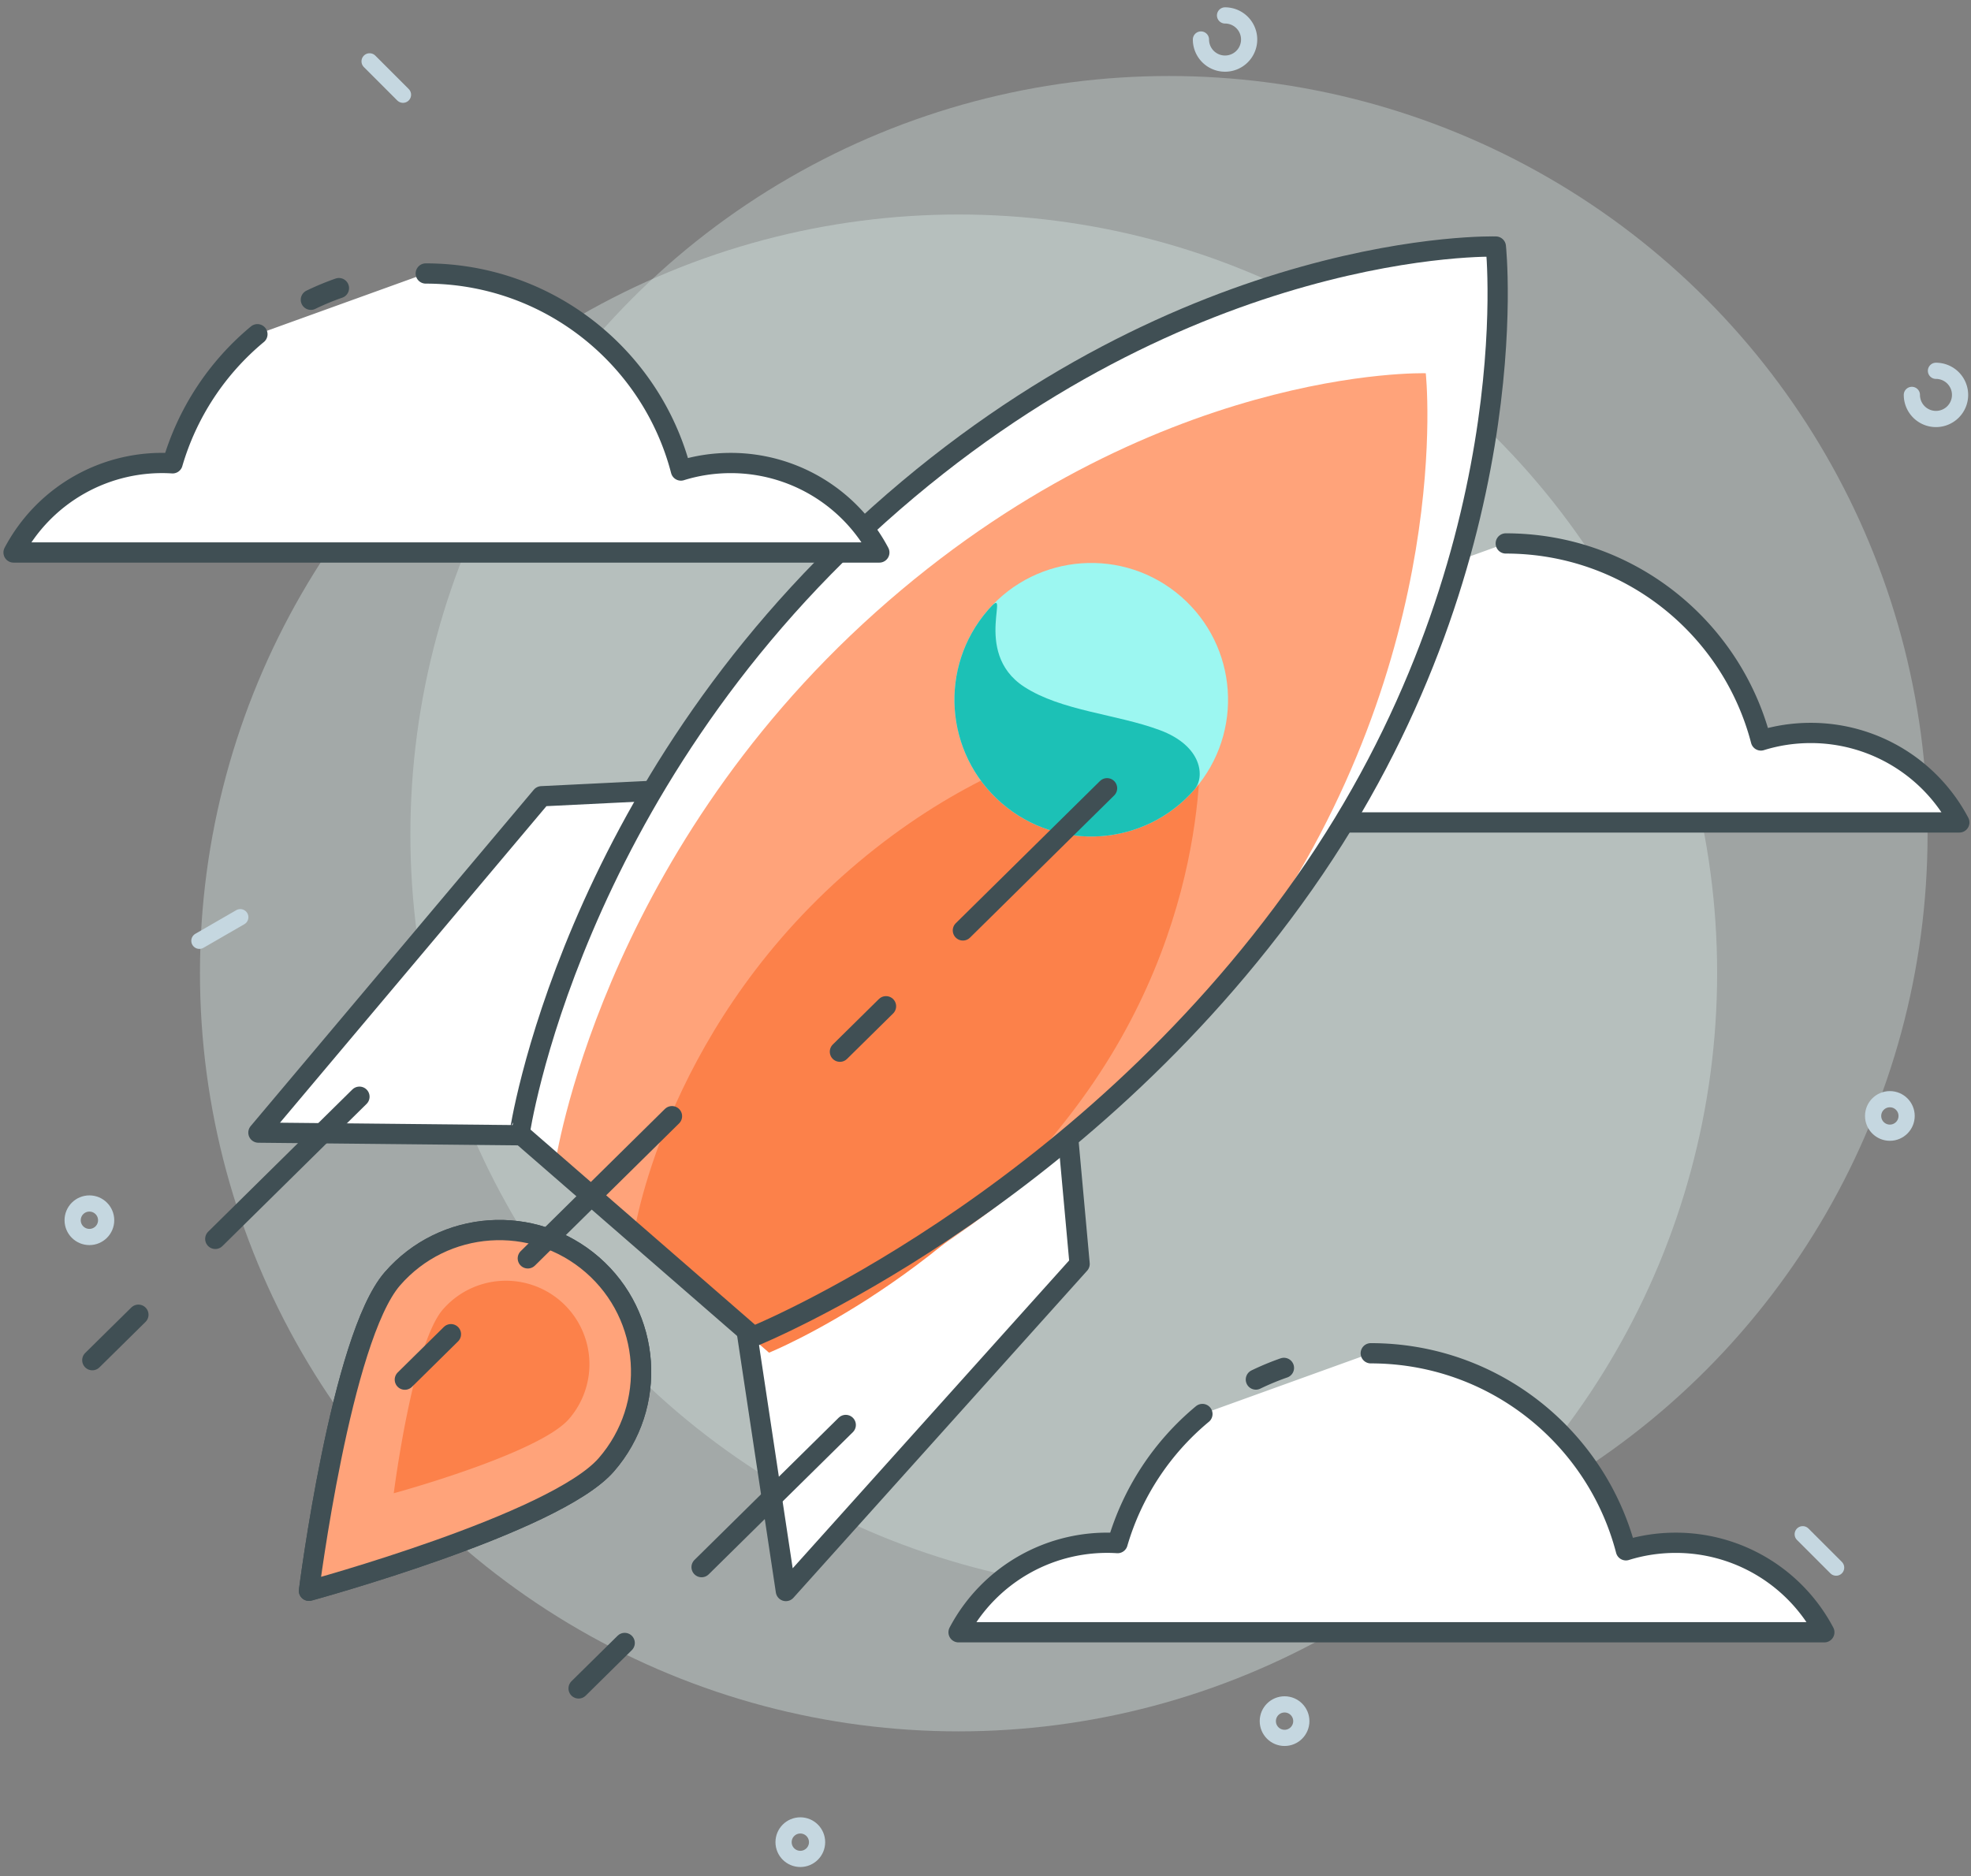 <svg width="146" height="139" viewBox="0 0 146 139" xmlns="http://www.w3.org/2000/svg" xmlns:xlink="http://www.w3.org/1999/xlink"><rect x="0" y="0" width="146" height="139" fill="#808080" stroke="none"/><title>Pages Copy</title><defs><ellipse id="a" cx="26.5" cy="45.429" rx="10.134" ry="10.134"/><mask id="b" x="0" y="0" width="20.267" height="20.267" fill="#fff"><use xlink:href="#a"/></mask></defs><g fill="none" fill-rule="evenodd"><path d="M-6-6h160v160H-6z"/><g transform="translate(14.812 5.335)" fill="#DDECEA"><circle opacity=".383" cx="56.192" cy="66.749" r="56.192"/><ellipse opacity=".336" cx="71.779" cy="56.488" rx="56.192" ry="56.192"/></g><g transform="translate(5.38 1.123)" stroke="#C5D7E0" stroke-width="1.2" stroke-linecap="round"><path d="M24.471 5.896l-2.474-2.474m108.633 111.6l-2.475-2.474M2.807 35.668l3.03-1.75M9.39 68.581l3.03-1.75" fill="#DAE2E6"/><path d="M136.24 28.135a1.785 1.785 0 1 0 1.785-1.785M83.579 1.804A1.785 1.785 0 1 0 85.364.02" stroke-linejoin="round"/><ellipse stroke-linejoin="round" cx="134.61" cy="81.557" rx="1.241" ry="1.241"/><circle stroke-linejoin="round" cx="53.903" cy="135.362" r="1.241"/><ellipse stroke-linejoin="round" cx="1.242" cy="89.284" rx="1.241" ry="1.241"/><ellipse stroke-linejoin="round" cx="89.773" cy="126.395" rx="1.241" ry="1.241"/><ellipse stroke-linejoin="round" cx="67.354" cy="45.687" rx="1.241" ry="1.241"/></g><path d="M89.067 104.763a19.544 19.544 0 0 0-6.283 9.564 12.44 12.44 0 0 0-11.779 6.607h64.13a12.44 12.44 0 0 0-11.004-6.63c-1.286 0-2.526.194-3.693.557-2.185-8.399-9.819-14.598-18.9-14.598m-6.433 1.084c-.712.248-1.405.537-2.077.862m6.039-57.446a19.544 19.544 0 0 0-6.283 9.564 12.44 12.44 0 0 0-11.779 6.607h64.13a12.44 12.44 0 0 0-11.004-6.63c-1.286 0-2.526.194-3.693.557-2.185-8.399-9.819-14.598-18.9-14.598m-6.433 1.084c-.712.248-1.405.537-2.077.862" stroke="#404F54" stroke-width="1.5" stroke-linecap="round" stroke-linejoin="round" fill="#FFF"/><g transform="rotate(41 45.088 121.296)"><path stroke="#404F54" stroke-width="1.5" stroke-linecap="round" stroke-linejoin="round" fill="#FFF" d="M15.692 97.577L.982 110.106.46 77.54l6.012-5.767m31.57 25.804l14.71 12.529.522-32.565-6.609-6.34"/><path d="M27.091.426S44.328 16.413 47.334 45.38c3.007 28.966-8.778 52.083-8.778 52.083h-22.93S1.773 75.968 5.633 45.38C9.494 14.79 27.091.426 27.091.426z" fill="#FFF"/><path d="M29.332 10.915s15.374 14.26 18.056 40.095c2.68 25.835-7.83 46.453-7.83 46.453H19.107S6.75 78.292 10.194 51.01c3.444-27.282 19.138-40.095 19.138-40.095z" fill="#FFA37A"/><path d="M33.583 41.389s9.985 9.26 11.726 26.039c1.741 16.779-5.085 30.169-5.085 30.169H26.942s-8.024-12.45-5.788-30.169c2.236-17.718 12.43-26.04 12.43-26.04z" fill="#FC814A"/><path d="M27.091.426S44.328 16.413 47.334 45.38c3.007 28.966-8.778 52.083-8.778 52.083h-22.93S1.773 75.968 5.633 45.38C9.494 14.79 27.091.426 27.091.426z" stroke="#404F54" stroke-width="1.5" stroke-linecap="round" stroke-linejoin="round"/><ellipse fill="#9CF7F1" cx="26.5" cy="45.429" rx="10.134" ry="10.134"/><path d="M26.5 55.563c5.597 0 10.134-4.537 10.134-10.134 0-1.17-1.636-2.833-4.828-1.632-3.192 1.201-6.436 3.716-9.692 4.168-4.705.654-5.747-5.462-5.747-2.536 0 5.597 4.537 10.134 10.133 10.134z" fill="#1CC1B6"/><use stroke="#404F54" mask="url(#b)" stroke-width="3" xlink:href="#a"/></g><path d="M22.885 117.86s18.225-4.961 22.03-9.338c3.804-4.376 3.34-11.008-1.036-14.813-4.377-3.804-11.009-3.34-14.813 1.036-3.805 4.377-6.18 23.115-6.18 23.115z" stroke="#404F54" stroke-width="1.5" stroke-linecap="round" stroke-linejoin="round" fill="#FFF"/><path d="M22.885 117.86s18.225-4.961 22.03-9.338c3.804-4.376 3.34-11.008-1.036-14.813-4.377-3.804-11.009-3.34-14.813 1.036-3.805 4.377-6.18 23.115-6.18 23.115z" fill="#FFA37A"/><path d="M29.166 110.635s10.737-2.923 12.979-5.502a6.186 6.186 0 0 0-9.338-8.116c-2.24 2.578-3.64 13.618-3.64 13.618z" fill="#FC814A"/><path d="M22.885 117.86s18.225-4.961 22.03-9.338c3.804-4.376 3.34-11.008-1.036-14.813-4.377-3.804-11.009-3.34-14.813 1.036-3.805 4.377-6.18 23.115-6.18 23.115z" stroke="#404F54" stroke-width="1.5" stroke-linecap="round" stroke-linejoin="round"/><path d="M26.626 81.255l-19.788 19.52m75.166-42.374l-19.788 19.52m.432 27.654l-19.789 19.52m6.917-42.397l-19.788 19.52" stroke="#404F54" stroke-width="1.5" stroke-linecap="round" stroke-linejoin="round" stroke-dasharray="15,8" fill="#FFF"/><path d="M19.067 24.763a19.544 19.544 0 0 0-6.283 9.564 12.44 12.44 0 0 0-11.779 6.607h64.13a12.44 12.44 0 0 0-11.004-6.63c-1.286 0-2.526.194-3.693.557-2.185-8.399-9.819-14.598-18.9-14.598m-6.433 1.084c-.712.248-1.405.537-2.077.862" stroke="#404F54" stroke-width="1.5" stroke-linecap="round" stroke-linejoin="round" fill="#FFF"/></g></svg>